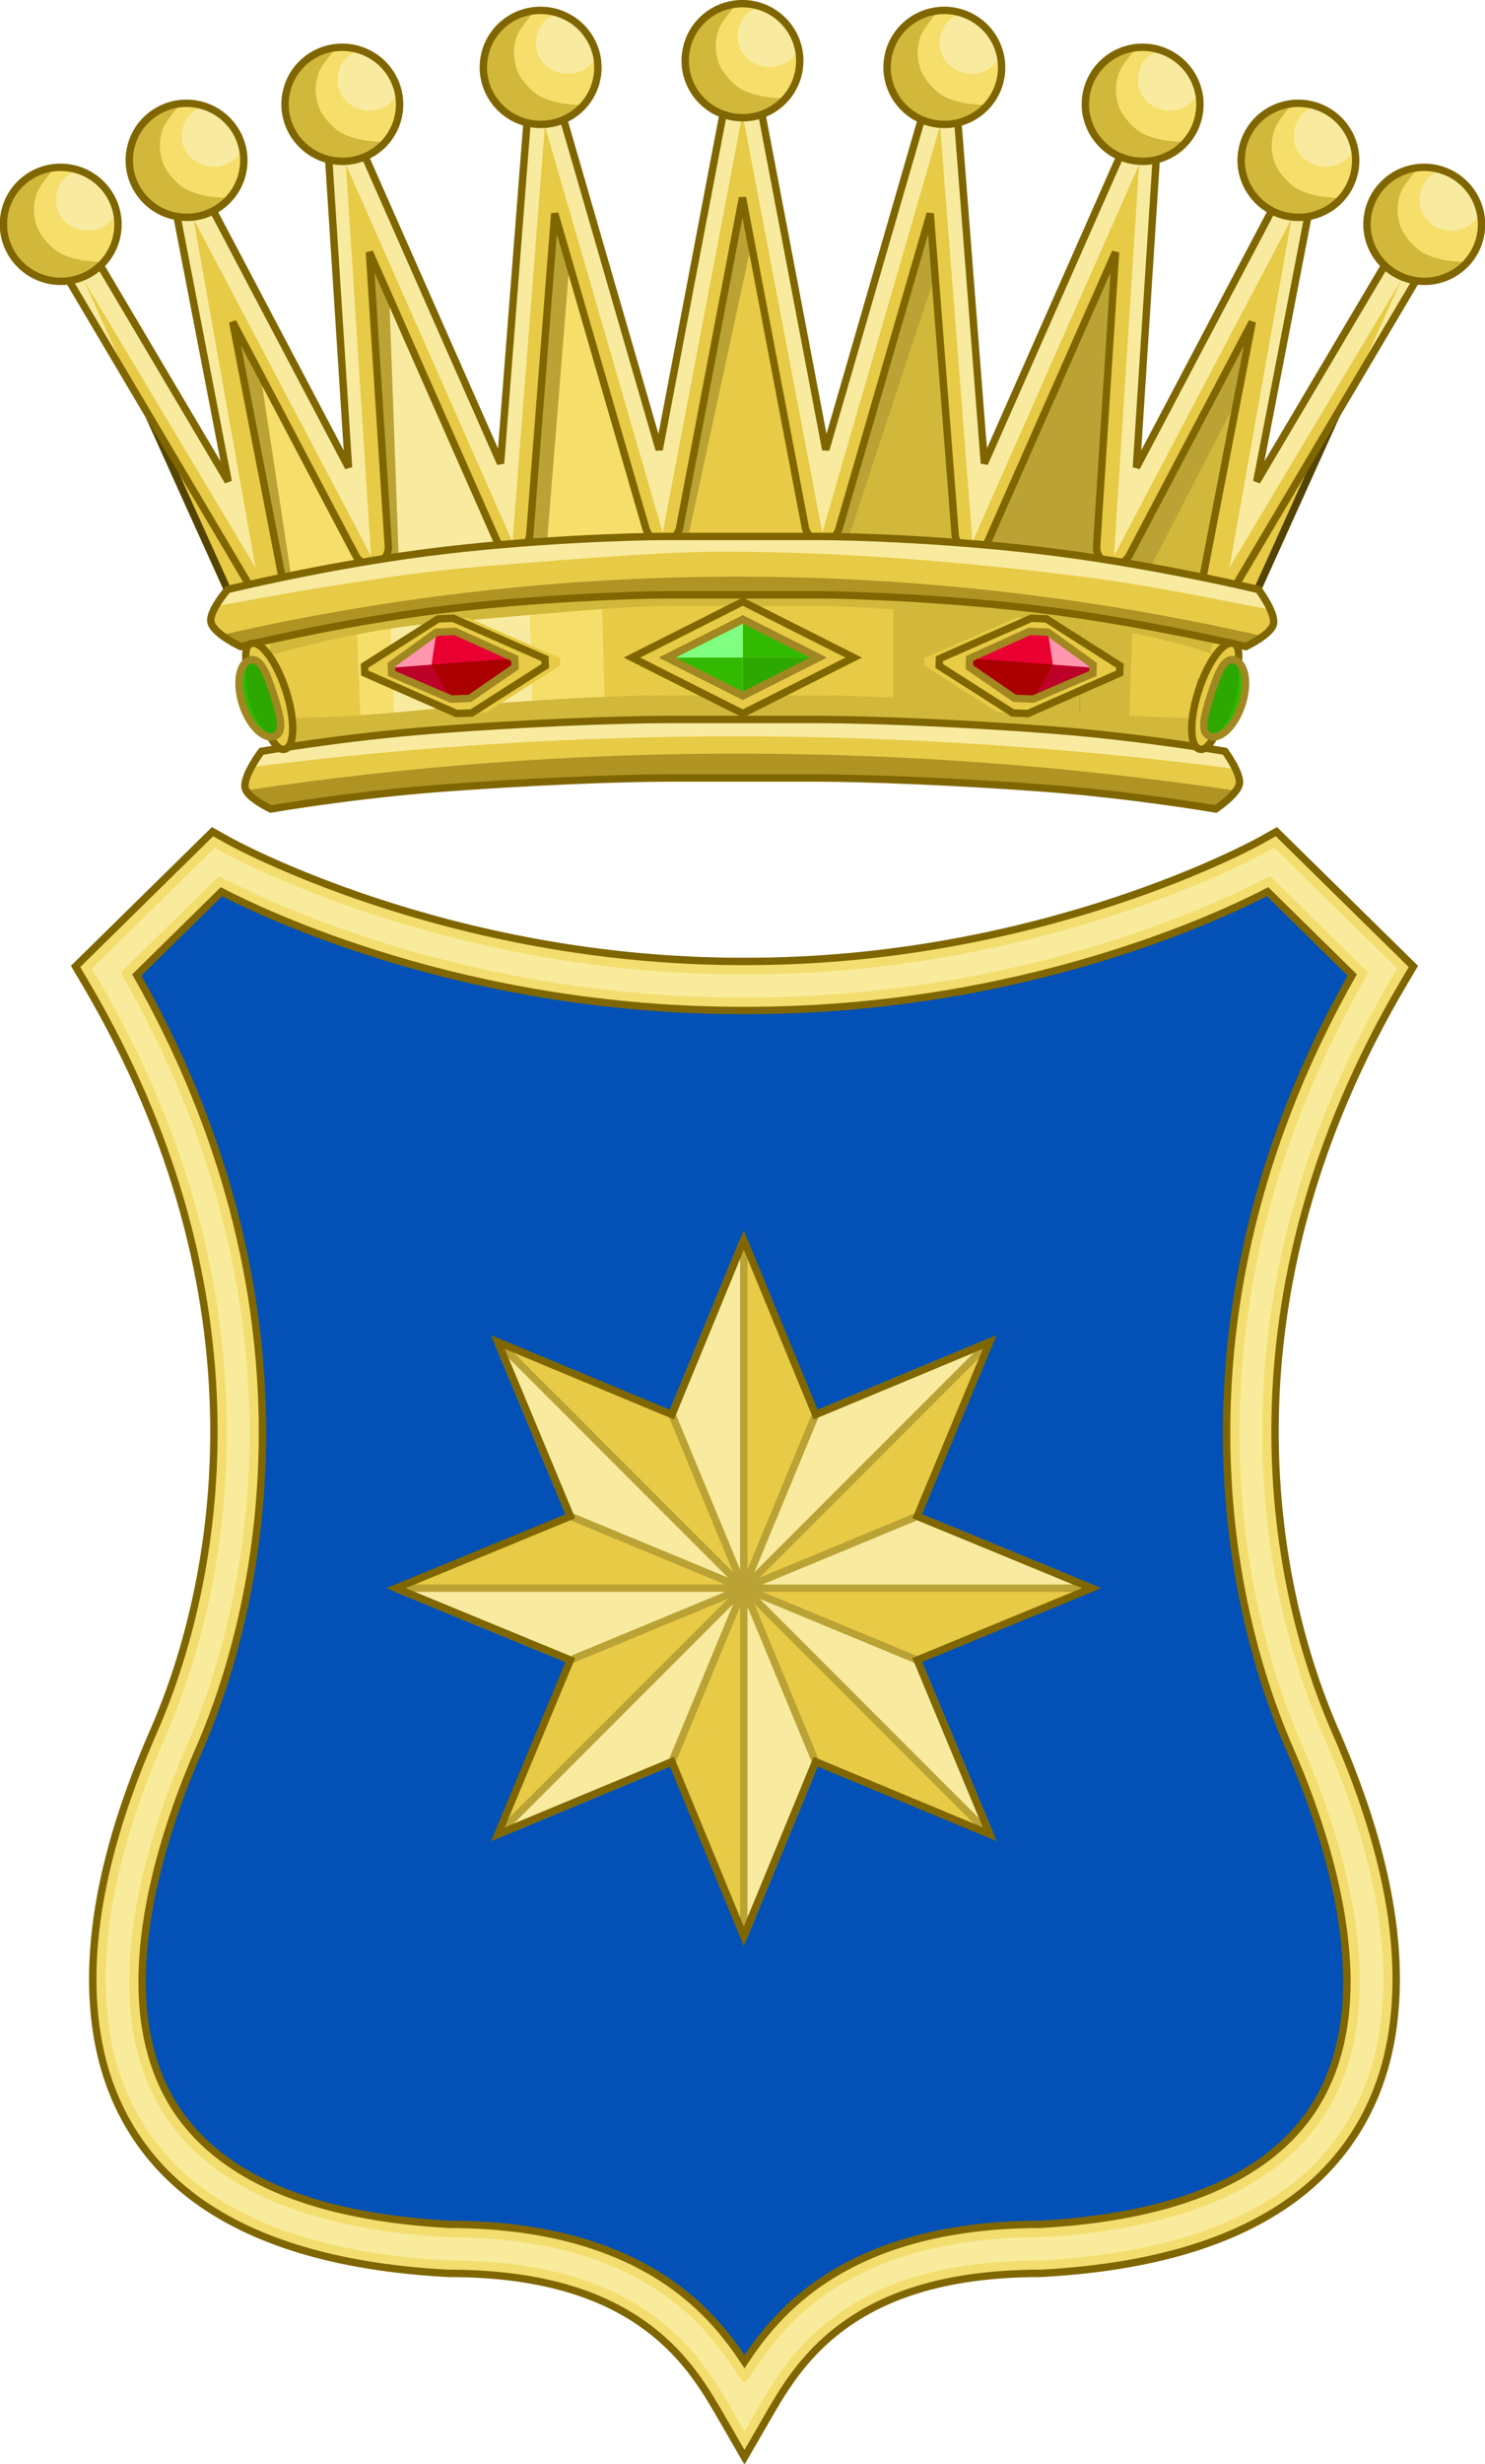 <?xml version="1.0" encoding="UTF-8" standalone="no"?>
<svg
   xmlns:dc="http://purl.org/dc/elements/1.1/"
   xmlns:cc="http://creativecommons.org/ns#"
   xmlns:rdf="http://www.w3.org/1999/02/22-rdf-syntax-ns#"
   xmlns:svg="http://www.w3.org/2000/svg"
   xmlns="http://www.w3.org/2000/svg"
   xmlns:xlink="http://www.w3.org/1999/xlink"
   xmlns:sodipodi="http://sodipodi.sourceforge.net/DTD/sodipodi-0.dtd"
   xmlns:inkscape="http://www.inkscape.org/namespaces/inkscape"
   width="301.601"
   height="500"
   viewBox="0 0 79.799 132.292"
   version="1.1"
   id="svg8"
   inkscape:version="1.0.2 (e86c870879, 2021-01-15)"
   sodipodi:docname="Agnone-Stemma.svg">
  <defs
     id="defs2">
    <rect
       x="29.747"
       y="79.887"
       width="33.302"
       height="9.354"
       id="rect2758" />
    <rect
       x="124.354"
       y="163.512"
       width="60.722"
       height="19.315"
       id="rect5762" />
    <linearGradient
       id="linearGradient2811">
      <stop
         id="stop2813"
         offset="0"
         style="stop-color:#085308;stop-opacity:1;" />
      <stop
         id="stop2815"
         offset="1"
         style="stop-color:#085308;stop-opacity:0;" />
    </linearGradient>
    <linearGradient
       id="linearGradient2214">
      <stop
         style="stop-color:white;stop-opacity:1;"
         offset="0"
         id="stop2216" />
      <stop
         style="stop-color:white;stop-opacity:0;"
         offset="1"
         id="stop2218" />
    </linearGradient>
    <clipPath
       clipPathUnits="userSpaceOnUse"
       id="clipPath2635">
      <path
         style="color:#000000;font-style:normal;font-variant:normal;font-weight:normal;font-stretch:normal;font-size:medium;line-height:normal;font-family:sans-serif;font-variant-ligatures:normal;font-variant-position:normal;font-variant-caps:normal;font-variant-numeric:normal;font-variant-alternates:normal;font-variant-east-asian:normal;font-feature-settings:normal;font-variation-settings:normal;text-indent:0;text-align:start;text-decoration:none;text-decoration-line:none;text-decoration-style:solid;text-decoration-color:#000000;letter-spacing:normal;word-spacing:normal;text-transform:none;writing-mode:lr-tb;direction:ltr;text-orientation:mixed;dominant-baseline:auto;baseline-shift:baseline;text-anchor:start;white-space:normal;shape-padding:0;shape-margin:0;inline-size:0;clip-rule:nonzero;display:inline;overflow:visible;visibility:visible;isolation:auto;mix-blend-mode:normal;color-interpolation:sRGB;color-interpolation-filters:linearRGB;solid-color:#000000;solid-opacity:1;vector-effect:none;fill:#fc0002;fill-opacity:1;fill-rule:evenodd;stroke:#000000;stroke-width:0.366;stroke-linecap:square;stroke-linejoin:miter;stroke-miterlimit:4;stroke-dasharray:none;stroke-dashoffset:0;stroke-opacity:0;paint-order:markers stroke fill;color-rendering:auto;image-rendering:auto;shape-rendering:auto;text-rendering:auto;enable-background:accumulate;stop-color:#000000"
         d="m 47.183,37.391 v 60.243 c -2e-6,5.537 3.894,8.822 8.047,8.822 h 9.671 c 6.051,0 9.339,3.011 9.339,6.644 0,-3.633 3.288,-6.644 9.339,-6.644 h 9.671 c 4.153,0 8.047,-3.285 8.047,-8.822 V 37.391 H 74.241 Z"
         id="path2637" />
    </clipPath>
    <clipPath
       clipPathUnits="userSpaceOnUse"
       id="clipPath2721">
      <path
         id="path2723"
         style="display:inline;fill:#ffffff;fill-opacity:1;stroke:none;stroke-width:0.789;stroke-linecap:round;stroke-miterlimit:4;stroke-dasharray:none;stroke-opacity:1;paint-order:fill markers stroke"
         d="m 47.183,37.452 v 60.243 c 0,5.537 3.894,8.823 8.047,8.823 h 9.672 c 6.051,0 9.339,3.011 9.339,6.644 V 37.452 Z" />
    </clipPath>
    <rect
       x="29.747"
       y="79.887"
       width="33.302"
       height="9.354"
       id="rect2758-5" />
    <rect
       x="29.747"
       y="79.887"
       width="33.302"
       height="9.354"
       id="rect2771" />
    <clipPath
       clipPathUnits="userSpaceOnUse"
       id="clipPath9537">
      <path
         style="fill:none;stroke:#000000;stroke-width:0.29px;stroke-linecap:butt;stroke-linejoin:miter;stroke-opacity:1"
         d="m 50.37,58.705 -2.682,-0.689 -2.841,-5.12 -2.739,-1.635 c -1.28,2.241 -3.097,3.946 -6.114,4.455 l -2.941,-2.588 -19.44,23.491 11.054,-2.629 16.363,6.468 14.082,-20.953 z"
         id="path9539"
         sodipodi:nodetypes="ccccccccccc"
         clip-path="none" />
    </clipPath>
  </defs>
  <sodipodi:namedview
     id="base"
     pagecolor="#ffffff"
     bordercolor="#666666"
     borderopacity="1.0"
     inkscape:pageopacity="0.0"
     inkscape:pageshadow="2"
     inkscape:zoom="2.8284271"
     inkscape:cx="208.85015"
     inkscape:cy="380.32756"
     inkscape:document-units="mm"
     inkscape:current-layer="g4724"
     inkscape:document-rotation="0"
     showgrid="false"
     inkscape:window-width="1920"
     inkscape:window-height="986"
     inkscape:window-x="-11"
     inkscape:window-y="-11"
     inkscape:window-maximized="1"
     inkscape:object-paths="false"
     inkscape:snap-intersection-paths="true"
     inkscape:snap-smooth-nodes="true"
     inkscape:snap-midpoints="false"
     inkscape:snap-object-midpoints="true"
     inkscape:snap-center="true"
     inkscape:snap-bbox="false"
     inkscape:snap-global="true"
     inkscape:snap-nodes="true"
     inkscape:bbox-paths="true"
     inkscape:bbox-nodes="true"
     inkscape:snap-bbox-edge-midpoints="true"
     inkscape:snap-bbox-midpoints="true"
     inkscape:snap-others="false"
     inkscape:object-nodes="true"
     inkscape:pagecheckerboard="true"
     units="px" />
  <g
     inkscape:label="Livello 1"
     inkscape:groupmode="layer"
     id="layer1"
     style="display:inline">
    <g
       id="g4724"
       style="display:inline">
      <g
         id="g10339"
         transform="matrix(0.423,0,0,0.423,39.884,-144.148)"
         style="display:inline;stroke-width:0.938;stroke-miterlimit:4;stroke-dasharray:none">
        <path
           id="path5910"
           d="M 0.413,422.681 H -60.776 l -14.763,-31.062 c 0,0 6.028,9.895 10.517,13.09 2.15,1.54 4.794,2.572 7.394,2.601 2.252,0.029 4.721,-0.625 6.478,-2.122 3.878,-3.298 7.393,-13.729 7.393,-13.729 0,0 8.599,8.078 13.654,10.882 2.919,1.627 6.1,3.196 9.398,3.312 3.006,0.116 7.451,-1.278 10.066,-2.832 5.287,-3.152 11.649,-13.017 11.054,-13.017 -0.596,0 5.766,9.864 11.053,13.017 2.615,1.554 7.059,2.948 10.066,2.832 3.297,-0.116 6.478,-1.685 9.397,-3.312 5.04,-2.804 13.654,-10.882 13.654,-10.882 0,0 3.501,10.431 7.394,13.729 1.757,1.497 4.212,2.15 6.478,2.122 2.6,-0.029 5.244,-1.061 7.394,-2.601 4.488,-3.196 10.517,-13.09 10.517,-13.09 L 59.039,422.681 Z"
           inkscape:connector-curvature="0"
           style="fill:#1a1a1a;stroke-width:0.938;stroke-miterlimit:4;stroke-dasharray:none" />
        <polygon
           transform="matrix(0.513,0,0,-0.513,0.003,599.997)"
           id="polygon7500"
           points="-48.916,476.717 -19.717,375.918 0.063,479.674 19.843,375.918 49.04,476.717 57.054,373.611 98.353,467.088 92.123,370.152 136.121,453.623 120.75,367.271 163.353,438.52 126.398,356.746 -126.273,356.746 -163.227,438.52 -120.625,367.271 -135.996,453.623 -91.997,370.152 -98.229,467.088 -56.929,373.611 "
           style="fill:#e7ca45;stroke:#554400;stroke-width:1.829;stroke-miterlimit:4;stroke-dasharray:none" />
        <polygon
           transform="matrix(0.513,0,0,-0.513,0.003,599.997)"
           id="polygon7502"
           points="-135.996,453.623 -120.625,367.271 -117.39,356.746 -20.778,356.746 -19.717,375.918 -48.916,476.717 -56.929,373.611 -98.229,467.088 -91.997,370.152 "
           style="fill:#f6de6b;stroke-width:1.829;stroke-miterlimit:4;stroke-dasharray:none" />
        <polygon
           transform="matrix(0.513,0,0,-0.513,0.003,599.997)"
           id="polygon7504"
           points="49.04,476.717 19.843,375.918 20.472,356.746 118.144,356.746 120.75,367.271 136.121,453.623 92.123,370.152 98.353,467.088 57.054,373.611 "
           style="fill:#d1b73a;stroke-width:1.829;stroke-miterlimit:4;stroke-dasharray:none" />
        <polygon
           transform="matrix(0.513,0,0,-0.513,0.003,599.997)"
           id="polygon7506"
           points="-56.929,356.746 -56.929,373.611 -98.229,467.088 -91.997,370.152 -88.489,356.746 "
           style="fill:#f8eba0;stroke-width:1.829;stroke-miterlimit:4;stroke-dasharray:none" />
        <polygon
           transform="matrix(0.513,0,0,-0.513,0.003,599.997)"
           id="polygon7508"
           points="54.278,356.746 90.513,356.746 92.123,370.152 98.353,467.088 57.054,373.611 "
           style="fill:#baa234;stroke-width:1.829;stroke-miterlimit:4;stroke-dasharray:none" />
        <polyline
           transform="matrix(0.513,0,0,-0.513,0.003,599.997)"
           id="polyline7510"
           points="-119.552,363.656 -112.75,351.131 -111.677,362.584 -121.338,425.92 -93.428,379.043     -90.208,356.498 -84.84,360.793 -87.703,439.875 -55.143,372.244 -54.426,359.363 -49.058,362.225 -42.261,446.672     -21.147,381.189 -20.074,362.225 -15.063,364.73 4.195,453.852 18.931,378.686 19.646,366.52 24.654,367.234 49.703,443.096     57.576,377.969 58.291,364.371 62.584,365.086 94.074,430.57 95.863,376.18 91.569,360.436 98.009,359.004 126.279,413.752     132.003,444.883 97.652,377.254 96.578,453.471 62.584,379.043 51.135,469.932 22.15,383.336 2.47,465.994 -17.57,374.033     -45.838,464.922 -52.278,374.748 -91.641,452.398 -89.494,376.895 -127.066,440.947 -120.625,365.125   "
           style="fill:#baa234;stroke-width:1.829;stroke-miterlimit:4;stroke-dasharray:none" />
        <path
           id="path7512"
           d="m -85.562,376.333 22.939,38.722 c 0.544,0.921 1.675,1.315 2.676,0.936 0.998,-0.38 1.582,-1.425 1.379,-2.476 l -6.162,-31.881 15.628,29.648 c 0.482,0.916 1.546,1.373 2.543,1.092 0.999,-0.281 1.667,-1.226 1.601,-2.26 l -2.401,-37.333 16.166,36.591 c 0.408,0.925 1.388,1.45 2.384,1.282 0.996,-0.172 1.745,-0.994 1.823,-2.001 l 3.17,-40.776 11.598,40.036 c 0.281,0.977 1.199,1.632 2.215,1.587 1.016,-0.047 1.869,-0.789 2.061,-1.786 l 7.977,-41.846 7.976,41.846 c 0.191,0.997 1.044,1.739 2.06,1.786 1.014,0.045 1.933,-0.609 2.216,-1.587 l 11.597,-40.034 3.17,40.774 c 0.077,1.007 0.826,1.829 1.823,2.001 0.996,0.168 1.977,-0.356 2.385,-1.282 l 16.166,-36.591 -2.402,37.333 c -0.065,1.034 0.604,1.978 1.601,2.26 0.998,0.28 2.061,-0.176 2.543,-1.092 l 15.626,-29.645 -6.158,31.878 c -0.206,1.051 0.378,2.096 1.379,2.476 0.254,0.097 0.519,0.144 0.779,0.144 0.759,0 1.49,-0.395 1.896,-1.08 L 85.631,376.333 c 0.619,-1.046 0.272,-2.396 -0.775,-3.016 -1.043,-0.619 -2.394,-0.274 -3.013,0.772 l -16.48,27.819 6.577,-34.02 c 0.205,-1.07 -0.405,-2.133 -1.433,-2.497 -1.027,-0.359 -2.169,0.087 -2.677,1.051 l -17.751,33.674 2.535,-39.408 c 0.067,-1.066 -0.635,-2.025 -1.672,-2.28 -1.039,-0.253 -2.105,0.27 -2.537,1.25 L 30.764,399.599 27.336,355.46 c -0.085,-1.059 -0.915,-1.908 -1.972,-2.019 -1.057,-0.107 -2.042,0.555 -2.339,1.578 L 10.614,397.865 2.195,353.703 c -0.199,-1.037 -1.105,-1.788 -2.161,-1.788 -1.057,0 -1.965,0.751 -2.165,1.788 l -8.417,44.162 -12.409,-42.846 c -0.297,-1.023 -1.281,-1.685 -2.34,-1.578 -1.058,0.11 -1.888,0.959 -1.971,2.019 l -3.43,44.144 -17.64,-39.924 c -0.433,-0.98 -1.498,-1.504 -2.537,-1.25 -1.04,0.254 -1.741,1.211 -1.672,2.28 l 2.532,39.405 -17.748,-33.672 c -0.51,-0.964 -1.649,-1.411 -2.676,-1.051 -1.029,0.363 -1.638,1.427 -1.433,2.497 l 6.574,34.017 -16.476,-27.816 c -0.621,-1.046 -1.971,-1.393 -3.018,-0.772 -1.047,0.62 -1.39,1.969 -0.769,3.016 h -0.002 z"
           inkscape:connector-curvature="0"
           style="fill:#f8eba0;stroke-width:0.938;stroke-miterlimit:4;stroke-dasharray:none" />
        <path
           id="path7514"
           d="M 83.738,376.312 61.899,412.834 69.779,368.57 47.225,411.357 50.419,361.668 29.249,409.584 25.141,356.732 10.175,408.402 0.035,355.217 -10.103,408.402 -25.071,356.732 l -4.107,52.852 -21.17,-47.915 3.194,49.688 -22.554,-42.786 7.879,44.263 -21.837,-36.522 6.133,13.574 14.911,25.17 c 0.544,0.921 1.675,1.315 2.676,0.936 0.998,-0.38 1.582,-1.425 1.379,-2.476 l -6.162,-31.881 15.628,29.648 c 0.482,0.916 1.546,1.373 2.543,1.092 0.999,-0.281 1.667,-1.226 1.601,-2.26 l -2.401,-37.333 16.166,36.591 c 0.408,0.925 1.388,1.45 2.384,1.282 0.996,-0.172 1.745,-0.994 1.823,-2.001 l 3.17,-40.776 11.598,40.036 c 0.281,0.977 1.199,1.632 2.215,1.587 1.016,-0.047 1.869,-0.789 2.061,-1.786 l 7.977,-41.846 7.976,41.846 c 0.191,0.997 1.044,1.739 2.06,1.786 1.014,0.045 1.933,-0.609 2.216,-1.587 l 11.597,-40.034 3.17,40.774 c 0.077,1.007 0.826,1.829 1.823,2.001 0.996,0.168 1.977,-0.356 2.385,-1.282 l 16.166,-36.591 -2.402,37.333 c -0.065,1.034 0.604,1.978 1.601,2.26 0.998,0.28 2.061,-0.176 2.543,-1.092 l 15.626,-29.645 -6.158,31.878 c -0.206,1.051 0.378,2.096 1.379,2.476 0.254,0.097 0.519,0.144 0.779,0.144 0.759,0 1.49,-0.395 1.896,-1.08 l 14.913,-25.174 z"
           inkscape:connector-curvature="0"
           style="fill:#e7ca45;stroke-width:0.938;stroke-miterlimit:4;stroke-dasharray:none" />
        <path
           id="path7516"
           d="m -85.562,376.333 22.939,38.722 c 0.544,0.921 1.675,1.315 2.676,0.936 0.998,-0.38 1.582,-1.425 1.379,-2.476 l -6.162,-31.881 15.628,29.648 c 0.482,0.916 1.546,1.373 2.543,1.092 0.999,-0.281 1.667,-1.226 1.601,-2.26 l -2.401,-37.333 16.166,36.591 c 0.408,0.925 1.388,1.45 2.384,1.282 0.996,-0.172 1.745,-0.994 1.823,-2.001 l 3.17,-40.776 11.598,40.036 c 0.281,0.977 1.199,1.632 2.215,1.587 1.016,-0.047 1.869,-0.789 2.061,-1.786 l 7.977,-41.846 7.976,41.846 c 0.191,0.997 1.044,1.739 2.06,1.786 1.014,0.045 1.933,-0.609 2.216,-1.587 l 11.597,-40.034 3.17,40.774 c 0.077,1.007 0.826,1.829 1.823,2.001 0.996,0.168 1.977,-0.356 2.385,-1.282 l 16.166,-36.591 -2.402,37.333 c -0.065,1.034 0.604,1.978 1.601,2.26 0.998,0.28 2.061,-0.176 2.543,-1.092 l 15.626,-29.645 -6.158,31.878 c -0.206,1.051 0.378,2.096 1.379,2.476 0.254,0.097 0.519,0.144 0.779,0.144 0.759,0 1.49,-0.395 1.896,-1.08 L 85.631,376.333 c 0.619,-1.046 0.272,-2.396 -0.775,-3.016 -1.043,-0.619 -2.394,-0.274 -3.013,0.772 l -16.48,27.819 6.577,-34.02 c 0.205,-1.07 -0.405,-2.133 -1.433,-2.497 -1.027,-0.359 -2.169,0.087 -2.677,1.051 l -17.751,33.674 2.535,-39.408 c 0.067,-1.066 -0.635,-2.025 -1.672,-2.28 -1.039,-0.253 -2.105,0.27 -2.537,1.25 L 30.764,399.599 27.336,355.46 c -0.085,-1.059 -0.915,-1.908 -1.972,-2.019 -1.057,-0.107 -2.042,0.555 -2.339,1.578 L 10.614,397.865 2.195,353.703 c -0.199,-1.037 -1.105,-1.788 -2.161,-1.788 -1.057,0 -1.965,0.751 -2.165,1.788 l -8.417,44.162 -12.409,-42.846 c -0.297,-1.023 -1.281,-1.685 -2.34,-1.578 -1.058,0.11 -1.888,0.959 -1.971,2.019 l -3.43,44.144 -17.64,-39.924 c -0.433,-0.98 -1.498,-1.504 -2.537,-1.25 -1.04,0.254 -1.741,1.211 -1.672,2.28 l 2.532,39.405 -17.748,-33.672 c -0.51,-0.964 -1.649,-1.411 -2.676,-1.051 -1.029,0.363 -1.638,1.427 -1.433,2.497 l 6.574,34.017 -16.476,-27.816 c -0.621,-1.046 -1.971,-1.393 -3.018,-0.772 -1.047,0.62 -1.39,1.969 -0.769,3.016 h -0.002 z"
           inkscape:connector-curvature="0"
           style="fill:none;stroke:#806600;stroke-width:0.938;stroke-miterlimit:4;stroke-dasharray:none;stroke-opacity:1" />
        <path
           id="path7518"
           d="m 1.136,412.375 -64.259,5.119 5.72,21.543 c 0,0 6.195,-0.279 17.686,-1.208 11.489,-0.934 23.799,-1.42 30.08,-1.42 H 9.501 c 6.084,0 18.682,0.485 30.078,1.42 11.399,0.929 17.868,1.208 17.868,1.208 l 5.11,-20.793 z"
           inkscape:connector-curvature="0"
           style="fill:#e7ca45;stroke-width:0.938;stroke-miterlimit:4;stroke-dasharray:none" />
        <path
           id="path7520"
           d="m 19.202,436.631 c 6.083,0.229 13.449,0.629 20.378,1.197 3.636,0.296 6.765,0.525 9.347,0.702 l 0.742,-21.518 -30.467,-2.912 v 22.531 z"
           inkscape:connector-curvature="0"
           style="fill:#d1b73a;stroke-width:0.938;stroke-miterlimit:4;stroke-dasharray:none" />
        <path
           id="path7522"
           d="m 25.776,436.926 c 4.464,0.227 9.228,0.528 13.804,0.903 1.182,0.096 2.296,0.184 3.37,0.267 v -21.727 l -0.111,15.548 z"
           inkscape:connector-curvature="0"
           style="fill:#baa234;stroke-width:0.938;stroke-miterlimit:4;stroke-dasharray:none"
           sodipodi:nodetypes="cccccc" />
        <path
           id="path7524"
           d="m -6.738,413.002 -46.068,3.671 0.843,22.052 c 2.947,-0.189 7.048,-0.476 12.246,-0.896 11.489,-0.934 23.799,-1.42 30.08,-1.42 h 2.915 z"
           inkscape:connector-curvature="0"
           style="fill:#e7ca45;stroke-width:0.938;stroke-miterlimit:4;stroke-dasharray:none" />
        <path
           id="path7526"
           d="m -48.231,438.985 c 2.396,-0.167 5.231,-0.378 8.513,-0.644 7.832,-0.637 16.042,-1.064 22.466,-1.273 l -0.648,-22.664 -31.175,2.483 z"
           inkscape:connector-curvature="0"
           style="fill:#f6de6b;stroke-width:0.938;stroke-miterlimit:4;stroke-dasharray:none" />
        <path
           id="path7528"
           d="m -27.096,414.625 -17.719,1.412 0.844,22.118 0.353,-0.019 c 1.224,-0.093 2.521,-0.195 3.9,-0.307 4.43,-0.359 8.98,-0.652 13.261,-0.878 l -0.639,-22.326 z"
           inkscape:connector-curvature="0"
           style="fill:#f8eba0;stroke-width:0.938;stroke-miterlimit:4;stroke-dasharray:none" />
        <path
           id="path7530"
           d="m -9.814,429.05 c -6.339,0 -18.649,0.612 -30.172,1.785 -11.562,1.177 -17.416,1.064 -17.416,1.064 v 7.138 c 0,0 6.195,-3.829 17.612,-4.989 11.454,-1.168 23.76,-1.785 29.976,-1.785 H 9.329 c 6.019,0 18.626,0.617 29.985,1.785 11.328,1.161 18.135,4.989 18.135,4.989 v -7.138 c 0,0 -6.468,0.113 -17.938,-1.064 -11.435,-1.173 -24.037,-1.785 -30.182,-1.785 z"
           inkscape:connector-curvature="0"
           style="fill:#d1b73a;stroke-width:0.938;stroke-miterlimit:4;stroke-dasharray:none" />
        <path
           id="path7532"
           d="m -9.369,415.141 c -6.342,0 -17.531,1.614 -29.057,2.547 -11.563,0.936 -21.563,3.741 -21.563,3.741 l 0.003,2.519 c 0,0 10.562,-3.247 21.98,-4.17 11.457,-0.928 22.42,-2.083 28.637,-2.083 H 9.774 c 6.019,0 18.626,1.154 29.987,2.083 11.326,0.923 19.758,3.938 19.758,3.938 l 0.42,-2.517 c 0,0 -8.511,-3.037 -19.981,-3.975 -11.436,-0.931 -24.037,-2.083 -30.182,-2.083 H -9.369 v -0.001 z"
           inkscape:connector-curvature="0"
           style="fill:#d1b73a;stroke-width:0.938;stroke-miterlimit:4;stroke-dasharray:none" />
        <path
           id="path7534"
           d="m -9.952,408.874 c -3.562,0 -17.145,0.363 -30.217,2.058 -13.07,1.695 -25.209,4.681 -25.209,4.681 0,0 -2.389,2.755 -2.113,4.127 0.294,1.469 3.771,3.109 3.771,3.109 0,0 11.858,-2.908 24.441,-4.539 12.581,-1.631 26.286,-2.022 29.325,-2.022 H 10.179 c 2.93,0 16.387,0.39 29.003,2.022 12.616,1.63 24.8,4.539 24.8,4.539 0,0 3.181,-1.51 3.501,-2.854 0.331,-1.399 -1.894,-4.382 -1.894,-4.382 0,0 -12.426,-2.988 -25.517,-4.681 -13.089,-1.692 -26.426,-2.058 -29.892,-2.058 z"
           inkscape:connector-curvature="0"
           style="fill:#e7ca45;stroke-width:0.938;stroke-miterlimit:4;stroke-dasharray:none" />
        <path
           id="path7536"
           d="m 67.036,418.166 c 0,0 -12.984,-2.604 -18.587,-3.451 -6.196,-0.938 -14.504,-1.859 -20.741,-2.437 -5.392,-0.499 -12.595,-1 -18.001,-1.215 -4.692,-0.191 -10.958,-0.32 -15.651,-0.206 -5.88,0.144 -13.703,0.776 -19.568,1.218 -4.113,0.312 -9.598,0.736 -13.698,1.22 -4.593,0.537 -10.691,1.491 -15.261,2.231 -3.766,0.613 -12.52,2.233 -12.52,2.233 l 1.437,-1.955 4.712,-1.049 9.767,-2.094 6.735,-0.875 7.913,-1.399 11.111,-0.871 12.291,-0.523 11.281,-0.351 H 11.89 l 20.876,1.397 12.625,1.574 14.31,2.794 5.726,1.22 z"
           inkscape:connector-curvature="0"
           style="fill:#f8eba0;stroke-width:0.938;stroke-miterlimit:4;stroke-dasharray:none" />
        <path
           id="path7538"
           d="m -65.829,421.306 c 43.447,-9.837 87.9,-9.773 131.85,0.192 l 0.463,-0.243 -2.396,1.596 -13.856,-3.017 -12.145,-1.775 -11.12,-1.064 -13.511,-0.712 -17.108,-0.177 -15.05,0.355 -12.658,0.711 -13.685,1.951 -9.751,1.777 -8.724,2.126 z"
           inkscape:connector-curvature="0"
           style="fill:#af9424;stroke-width:0.938;stroke-miterlimit:4;stroke-dasharray:none" />
        <path
           id="path7540"
           d="m -9.952,408.874 c -3.562,0 -17.145,0.363 -30.217,2.058 -13.07,1.695 -25.209,4.681 -25.209,4.681 0,0 -2.389,2.755 -2.113,4.127 0.294,1.469 3.771,3.109 3.771,3.109 0,0 11.858,-2.908 24.441,-4.539 12.581,-1.631 26.286,-2.022 29.325,-2.022 H 10.179 c 2.93,0 16.387,0.39 29.003,2.022 12.616,1.63 24.8,4.539 24.8,4.539 0,0 3.181,-1.51 3.501,-2.854 0.331,-1.399 -1.894,-4.382 -1.894,-4.382 0,0 -12.426,-2.988 -25.517,-4.681 -13.089,-1.692 -26.426,-2.058 -29.892,-2.058 z"
           inkscape:connector-curvature="0"
           style="fill:none;stroke:#806600;stroke-width:0.938;stroke-miterlimit:4;stroke-dasharray:none;stroke-opacity:1" />
        <path
           id="path7542"
           d="m -9.304,432.106 c -6.357,0 -18.475,0.466 -29.891,1.345 -11.521,0.888 -21.878,2.695 -21.878,2.695 0,0 -2.418,3.185 -2.064,4.687 0.291,1.248 3.247,2.638 3.247,2.638 0,0 10.106,-1.753 21.224,-2.607 11.223,-0.864 23.345,-1.331 29.362,-1.331 h 18.866 c 5.817,0 18.236,0.469 29.363,1.331 11.028,0.854 21.226,2.607 21.226,2.607 0,0 2.788,-1.874 3.008,-3.195 0.223,-1.343 -1.829,-4.13 -1.829,-4.13 0,0 -10.447,-1.807 -21.875,-2.695 -11.332,-0.878 -23.725,-1.345 -29.893,-1.345 z"
           inkscape:connector-curvature="0"
           style="fill:#e7ca45;stroke-width:0.938;stroke-miterlimit:4;stroke-dasharray:none" />
        <path
           id="path7544"
           d="m -62.324,438.146 c 41.929,-5.305 82.999,-5.156 124.93,0.222 l 0.039,0.206 -1.133,-2.187 -5.027,-1.008 -15.239,-1.682 -22.534,-1.348 -23.991,-0.167 -17.672,0.167 -14.105,1.009 -16.857,1.683 -6.973,1.009 -1.437,2.094 z"
           inkscape:connector-curvature="0"
           style="fill:#f8eba0;stroke-width:0.938;stroke-miterlimit:4;stroke-dasharray:none" />
        <path
           id="path7546"
           d="m -63.182,441.124 c 41.687,-6.272 83.617,-6.229 125.787,0 l 0.289,-0.051 -2.528,2.252 -18.614,-2.252 -17.167,-1.311 -12.649,-0.187 -25.298,-0.186 -19.696,1.124 -19.154,1.687 -7.769,1.499 -3.201,-2.575 z"
           inkscape:connector-curvature="0"
           style="fill:#af9424;stroke-width:0.938;stroke-miterlimit:4;stroke-dasharray:none" />
        <path
           id="path7548"
           d="m -9.304,432.106 c -6.357,0 -18.475,0.466 -29.891,1.345 -11.521,0.888 -21.878,2.695 -21.878,2.695 0,0 -2.418,3.185 -2.064,4.687 0.291,1.248 3.247,2.638 3.247,2.638 0,0 10.106,-1.753 21.224,-2.607 11.223,-0.864 23.345,-1.331 29.362,-1.331 h 18.866 c 5.817,0 18.236,0.469 29.363,1.331 11.028,0.854 21.226,2.607 21.226,2.607 0,0 2.788,-1.874 3.008,-3.195 0.223,-1.343 -1.829,-4.13 -1.829,-4.13 0,0 -10.447,-1.807 -21.875,-2.695 -11.332,-0.878 -23.725,-1.345 -29.893,-1.345 z"
           inkscape:connector-curvature="0"
           style="fill:none;stroke:#806600;stroke-width:0.938;stroke-miterlimit:4;stroke-dasharray:none;stroke-opacity:1" />
        <path
           id="path7550"
           d="m -57.97,428.437 c 1.195,3.703 1.153,7.032 -0.091,7.431 -1.245,0.4 -2.559,-2.494 -3.754,-6.198 -1.195,-3.7 -1.819,-6.817 -0.574,-7.214 1.246,-0.401 3.224,2.279 4.419,5.982 z"
           inkscape:connector-curvature="0"
           style="fill:#e7ca45;stroke:#806600;stroke-width:0.938;stroke-miterlimit:4;stroke-dasharray:none;stroke-opacity:1" />
        <path
           id="path7552"
           d="m -59.536,428.938 c 0.862,2.67 1.454,4.873 0.088,5.311 -1.365,0.438 -3.172,-1.375 -4.032,-4.045 -0.862,-2.668 -0.454,-5.192 0.91,-5.631 1.365,-0.436 2.172,1.696 3.034,4.365"
           inkscape:connector-curvature="0"
           style="fill:#2da800;fill-opacity:1;stroke-width:0.938;stroke-miterlimit:4;stroke-dasharray:none" />
        <path
           id="path7554"
           d="m -60.336,433.981 c -0.273,-0.516 -0.901,-1.029 -1.202,-1.529 -0.371,-0.617 -0.747,-1.506 -0.972,-2.189 -0.222,-0.674 -0.444,-1.603 -0.509,-2.309 -0.072,-0.783 -0.139,-1.869 0.098,-2.62 0.093,-0.29 0.553,-0.853 0.553,-0.853 l -1.066,0.636 -0.5,1.279 0.016,1.877 0.568,2.317 0.846,1.701 1.034,1.289 1.21,0.64 c 5.13e-4,-5.1e-4 -0.04,-0.171 -0.076,-0.239"
           inkscape:connector-curvature="0"
           style="fill:#32ba00;fill-opacity:1;stroke-width:0.938;stroke-miterlimit:4;stroke-dasharray:none" />
        <path
           id="path7556"
           d="m -59.536,428.938 c 0.862,2.67 1.454,4.873 0.088,5.311 -1.365,0.438 -3.172,-1.375 -4.032,-4.045 -0.862,-2.668 -0.454,-5.192 0.91,-5.631 1.365,-0.436 2.172,1.696 3.034,4.365 z"
           inkscape:connector-curvature="0"
           style="fill:none;stroke:#a08720;stroke-width:0.938;stroke-miterlimit:4;stroke-dasharray:none" />
        <path
           id="path7558"
           d="m 57.973,428.437 c -1.193,3.703 -1.154,7.032 0.093,7.431 1.245,0.4 2.557,-2.494 3.754,-6.198 1.194,-3.7 1.817,-6.817 0.573,-7.214 -1.246,-0.401 -3.226,2.279 -4.42,5.982 z"
           inkscape:connector-curvature="0"
           style="fill:#e7ca45;stroke:#806600;stroke-width:0.938;stroke-miterlimit:4;stroke-dasharray:none;stroke-opacity:1" />
        <path
           id="path7560"
           d="m 59.539,428.938 c -0.86,2.67 -1.452,4.873 -0.086,5.311 1.364,0.438 3.173,-1.375 4.033,-4.045 0.861,-2.668 0.452,-5.192 -0.911,-5.631 -1.365,-0.436 -2.173,1.696 -3.036,4.365"
           inkscape:connector-curvature="0"
           style="fill:#2da800;fill-opacity:1;stroke-width:0.938;stroke-miterlimit:4;stroke-dasharray:none" />
        <path
           id="path7562"
           d="m 60.34,433.981 c 0.274,-0.516 0.902,-1.029 1.202,-1.529 0.37,-0.617 0.747,-1.506 0.972,-2.189 0.22,-0.674 0.444,-1.603 0.507,-2.309 0.071,-0.783 0.137,-1.869 -0.098,-2.62 -0.091,-0.29 -0.551,-0.853 -0.551,-0.853 l 1.064,0.636 0.501,1.279 -0.016,1.877 -0.571,2.317 -0.845,1.701 -1.032,1.289 -1.211,0.64 c 0,-5.1e-4 0.042,-0.171 0.077,-0.239"
           inkscape:connector-curvature="0"
           style="fill:#32ba00;fill-opacity:1;stroke-width:0.938;stroke-miterlimit:4;stroke-dasharray:none" />
        <path
           id="path7564"
           d="m 59.539,428.938 c -0.86,2.67 -1.452,4.873 -0.086,5.311 1.364,0.438 3.173,-1.375 4.033,-4.045 0.861,-2.668 0.452,-5.192 -0.911,-5.631 -1.365,-0.436 -2.173,1.696 -3.036,4.365 z"
           inkscape:connector-curvature="0"
           style="fill:none;stroke:#a08720;stroke-width:0.938;stroke-miterlimit:4;stroke-dasharray:none" />
        <polygon
           transform="matrix(0.513,0,0,-0.513,0.003,599.997)"
           id="polygon7578"
           points="-67.002,328.885 -63.28,329.035 -45.057,340.646 -45.124,342.461 -67.864,352.461 -71.593,352.316 -89.813,340.703 -89.745,338.889 "
           style="fill:#e7ca45;stroke-width:1.829;stroke-miterlimit:4;stroke-dasharray:none" />
        <polygon
           transform="matrix(0.513,0,0,-0.513,0.003,599.997)"
           id="polygon7580"
           points="-70.729,328.742 -67.002,328.887 -48.784,340.502 -48.849,342.314 -71.593,352.316 -75.316,352.168 -93.534,340.557 -93.472,338.746 "
           style="fill:#e7ca45;stroke:#806600;stroke-width:1.829;stroke-miterlimit:4;stroke-dasharray:none;stroke-opacity:1" />
        <polygon
           transform="matrix(0.513,0,0,-0.513,0.003,599.997)"
           id="polygon7582"
           points="-67.458,332.504 -72.042,332.32 -86.814,338.643 -86.897,340.816 -75.708,348.887 -71.125,349.066 -56.336,342.381 -56.255,340.203 "
           style="fill:#ff96ad;fill-opacity:1;stroke-width:1.829;stroke-miterlimit:4;stroke-dasharray:none" />
        <polygon
           transform="matrix(0.513,0,0,-0.513,0.003,599.997)"
           id="polygon7584"
           points="-72.042,332.32 -76.941,340.846 -75.708,348.887 -71.125,349.066 -56.336,342.381 -56.255,340.203 -67.458,332.504 "
           style="fill:#e90031;fill-opacity:1;stroke-width:1.829;stroke-miterlimit:4;stroke-dasharray:none" />
        <polygon
           transform="matrix(0.513,0,0,-0.513,0.003,599.997)"
           id="polygon7586"
           points="-86.813,338.643 -86.867,340.092 -56.336,342.381 -56.255,340.203 -67.458,332.502 -72.042,332.32 "
           style="fill:#bc0028;fill-opacity:1;stroke-width:1.829;stroke-miterlimit:4;stroke-dasharray:none" />
        <polygon
           transform="matrix(0.513,0,0,-0.513,0.003,599.997)"
           id="polygon7588"
           points="-67.458,332.502 -72.042,332.32 -76.945,340.846 -56.336,342.381 -56.255,340.203 "
           style="fill:#aa0000;fill-opacity:1;stroke-width:1.829;stroke-miterlimit:4;stroke-dasharray:none" />
        <polygon
           transform="matrix(0.513,0,0,-0.513,0.003,599.997)"
           id="polygon7590"
           points="-87.469,340.055 -78.306,341.348 -75.708,348.059 -75.985,341.648 -56.224,341.889 -75.816,339.832 -72.894,332.797 -77.764,339.615 "
           style="display:none;fill:#f8eba0;stroke-width:1.829;stroke-miterlimit:4;stroke-dasharray:none" />
        <polygon
           transform="matrix(0.513,0,0,-0.513,0.003,599.997)"
           id="polygon7592"
           points="-67.458,332.504 -72.042,332.32 -86.814,338.643 -86.897,340.816 -75.708,348.887 -71.125,349.066 -56.336,342.381 -56.255,340.203 "
           style="fill:none;stroke:#a08720;stroke-width:1.829;stroke-miterlimit:4;stroke-dasharray:none" />
        <polygon
           transform="matrix(0.513,0,0,-0.513,0.003,599.997)"
           id="polygon7594"
           points="89.741,338.889 89.808,340.703 71.584,352.316 67.861,352.461 45.12,342.461 45.056,340.646 63.274,329.035 66.999,328.885 "
           style="fill:#e7ca45;stroke-width:1.829;stroke-miterlimit:4;stroke-dasharray:none" />
        <polygon
           transform="matrix(0.513,0,0,-0.513,0.003,599.997)"
           id="polygon7596"
           points="93.464,338.746 93.529,340.557 75.31,352.168 71.584,352.316 48.842,342.314 48.775,340.502 66.999,328.887 70.725,328.742 "
           style="fill:#e7ca45;stroke:#806600;stroke-width:1.829;stroke-miterlimit:4;stroke-dasharray:none;stroke-opacity:1" />
        <polygon
           transform="matrix(0.513,0,0,-0.513,0.003,599.997)"
           id="polygon7598"
           points="56.25,340.203 56.331,342.381 71.12,349.066 75.701,348.887 86.891,340.816 86.812,338.643 72.035,332.32 67.45,332.504 "
           style="fill:#ff96ad;fill-opacity:1;stroke-width:1.829;stroke-miterlimit:4;stroke-dasharray:none" />
        <polygon
           transform="matrix(0.513,0,0,-0.513,0.003,599.997)"
           id="polygon7600"
           points="71.12,349.066 75.701,348.887 76.938,340.846 72.035,332.32 67.45,332.504 56.25,340.203 56.331,342.381 "
           style="fill:#e90031;fill-opacity:1;stroke-width:1.829;stroke-miterlimit:4;stroke-dasharray:none" />
        <polygon
           transform="matrix(0.513,0,0,-0.513,0.003,599.997)"
           id="polygon7602"
           points="56.247,340.203 56.329,342.381 86.861,340.092 86.812,338.643 72.035,332.32 67.45,332.502 "
           style="fill:#bc0028;fill-opacity:1;stroke-width:1.829;stroke-miterlimit:4;stroke-dasharray:none" />
        <polygon
           transform="matrix(0.513,0,0,-0.513,0.003,599.997)"
           id="polygon7604"
           points="67.45,332.502 56.247,340.203 56.329,342.381 76.94,340.846 72.035,332.32 "
           style="fill:#aa0000;fill-opacity:1;stroke-width:1.829;stroke-miterlimit:4;stroke-dasharray:none" />
        <polygon
           transform="matrix(0.513,0,0,-0.513,0.003,599.997)"
           id="polygon7606"
           points="72.651,332.797 77.522,339.615 87.227,340.055 78.063,341.348 75.465,348.059 75.743,341.648 55.981,341.889 75.573,339.832 "
           style="display:none;fill:#f8eba0;stroke-width:1.829;stroke-miterlimit:4;stroke-dasharray:none" />
        <polygon
           transform="matrix(0.513,0,0,-0.513,0.003,599.997)"
           id="polygon7608"
           points="56.25,340.203 56.331,342.381 71.12,349.066 75.701,348.887 86.891,340.816 86.812,338.643 72.035,332.32 67.45,332.504 "
           style="fill:none;stroke:#a08720;stroke-width:1.829;stroke-miterlimit:4;stroke-dasharray:none" />
        <g
           id="g2948"
           transform="matrix(0.767,0,0,0.767,-0.823,81.09)"
           style="stroke-width:1.222;stroke-miterlimit:4;stroke-dasharray:none">
          <path
             id="path7652-0"
             d="m -8.08,346.881 c -0.922,5.124 2.523,10.027 7.69,10.954 5.149,0.922 10.076,-2.489 10.99,-7.626 0.922,-5.128 -2.515,-10.031 -7.677,-10.958 -5.175,-0.909 -10.091,2.498 -11.003,7.63"
             inkscape:connector-curvature="0"
             style="fill:#f6de6b;stroke-width:1.222;stroke-miterlimit:4;stroke-dasharray:none" />
          <path
             id="path7654-9"
             d="m 8.269,354.883 -2.165,1.872 -3.757,1.251 -2.978,-0.393 -3.098,-0.897 -2.901,-3.164 -1.433,-2.565 0.058,-3.464 0.634,-3.54 1.815,-1.746 2.521,-1.998 2.82,-0.564 c 0,0 -1.793,2.126 -2.335,3.172 -0.517,1.001 -0.788,2.389 -0.762,3.514 0.034,1.093 0.346,2.515 0.88,3.486 0.591,1.063 1.825,2.444 2.831,3.157 1.117,0.796 2.66,1.225 4.007,1.518 1.138,0.228 3.864,0.359 3.864,0.359"
             inkscape:connector-curvature="0"
             style="fill:#d1b73a;stroke-width:1.222;stroke-miterlimit:4;stroke-dasharray:none"
             sodipodi:nodetypes="cccccccccccccccccc" />
          <path
             id="path7656"
             style="fill:#f8eba0;stroke-width:1.222;stroke-miterlimit:4;stroke-dasharray:none"
             d="m 585.693,106.531 c -2.245,0.019 -3.662,1.587 -4.086,3.932 -0.48,2.686 1.431,5.274 4.266,5.773 2.469,0.436 4.83,-0.846 5.715,-2.969 -0.66,-2.989 -2.76,-5.527 -5.664,-6.717 -0.075,-0.003 -0.157,-0.02 -0.23,-0.019 z"
             transform="translate(-581.208,233.345)" />
          <path
             id="path7658"
             d="m 10.457,350.284 c -0.914,5.128 -5.832,8.548 -10.999,7.621 -5.158,-0.922 -8.597,-5.826 -7.681,-10.949 0.912,-5.136 5.832,-8.548 10.994,-7.63 5.16,0.924 8.599,5.824 7.685,10.958 z"
             inkscape:connector-curvature="0"
             style="fill:none;fill-opacity:1;stroke:#806600;stroke-width:1.222;stroke-miterlimit:4;stroke-dasharray:none;stroke-opacity:1" />
        </g>
        <g
           id="g2855-7"
           style="display:inline;stroke-width:0.248;stroke-miterlimit:4;stroke-dasharray:none"
           transform="matrix(3.78,0,0,3.78,-581.208,233.345)">
          <path
             style="fill:#e7ca45;fill-opacity:1;stroke:#806600;stroke-width:0.248;stroke-linecap:butt;stroke-linejoin:miter;stroke-miterlimit:4;stroke-dasharray:none;stroke-opacity:1"
             d="m 157.504,50.504 -3.725,1.878 -3.725,-1.878 3.725,-1.878 z"
             id="path2823-8" />
          <g
             id="g2830-2"
             style="stroke-width:0.248;stroke-miterlimit:4;stroke-dasharray:none">
            <path
               style="fill:none;stroke:#000000;stroke-width:0.248;stroke-linecap:butt;stroke-linejoin:miter;stroke-miterlimit:4;stroke-dasharray:none;stroke-opacity:1"
               d="m 151.247,50.504 2.531,-1.276 2.531,1.276 -2.531,1.276 z"
               id="path2825-2" />
            <g
               id="g2840-8"
               style="stroke-width:0.248;stroke-miterlimit:4;stroke-dasharray:none">
              <path
                 style="fill:#32ba00;fill-opacity:1;stroke:none;stroke-width:0.248;stroke-linecap:butt;stroke-linejoin:miter;stroke-miterlimit:4;stroke-dasharray:none;stroke-opacity:1"
                 d="m 153.778,49.228 2.531,1.276 -2.531,-10e-7 z"
                 id="path2834-8"
                 sodipodi:nodetypes="cccc" />
              <path
                 style="fill:#2da800;fill-opacity:1;stroke:none;stroke-width:0.248;stroke-linecap:butt;stroke-linejoin:miter;stroke-miterlimit:4;stroke-dasharray:none;stroke-opacity:1"
                 d="m 153.778,51.78 2.531,-1.276 -2.531,10e-7 z"
                 id="path2836-4"
                 sodipodi:nodetypes="cccc" />
              <path
                 style="fill:#80ff80;fill-opacity:1;stroke:none;stroke-width:0.248;stroke-linecap:butt;stroke-linejoin:miter;stroke-miterlimit:4;stroke-dasharray:none;stroke-opacity:1"
                 d="m 153.778,49.228 -2.531,1.276 2.531,-10e-7 z"
                 id="path2842-5"
                 sodipodi:nodetypes="cccc" />
              <path
                 style="fill:#32ba00;fill-opacity:1;stroke:none;stroke-width:0.248;stroke-linecap:butt;stroke-linejoin:miter;stroke-miterlimit:4;stroke-dasharray:none;stroke-opacity:1"
                 d="m 153.778,51.78 -2.531,-1.276 2.531,10e-7 z"
                 id="path2844-1"
                 sodipodi:nodetypes="cccc" />
            </g>
          </g>
          <path
             style="fill:none;fill-opacity:1;stroke:#a08720;stroke-width:0.248;stroke-linecap:butt;stroke-linejoin:miter;stroke-miterlimit:4;stroke-dasharray:none;stroke-opacity:1"
             d="m 151.247,50.504 2.531,-1.276 2.531,1.276 -2.531,1.276 z"
             id="path2827-9" />
        </g>
        <use
           x="0"
           y="0"
           xlink:href="#g2948"
           id="use2950"
           width="100%"
           height="100%"
           transform="translate(-25.643,0.852)"
           style="stroke-width:0.938;stroke-miterlimit:4;stroke-dasharray:none" />
        <use
           x="0"
           y="0"
           xlink:href="#g2948"
           id="use2952"
           width="100%"
           height="100%"
           transform="translate(-50.834,5.536)"
           style="stroke-width:0.938;stroke-miterlimit:4;stroke-dasharray:none" />
        <use
           x="0"
           y="0"
           xlink:href="#g2948"
           id="use2954"
           width="100%"
           height="100%"
           transform="translate(-70.622,12.648)"
           style="stroke-width:0.938;stroke-miterlimit:4;stroke-dasharray:none" />
        <use
           x="0"
           y="0"
           xlink:href="#g2948"
           id="use2956"
           width="100%"
           height="100%"
           transform="translate(-86.61,20.773)"
           style="stroke-width:0.938;stroke-miterlimit:4;stroke-dasharray:none" />
        <use
           x="0"
           y="0"
           xlink:href="#g2948"
           id="use2958"
           width="100%"
           height="100%"
           transform="translate(25.646,0.852)"
           style="stroke-width:0.938;stroke-miterlimit:4;stroke-dasharray:none" />
        <use
           x="0"
           y="0"
           xlink:href="#g2948"
           id="use2960"
           width="100%"
           height="100%"
           transform="translate(50.837,5.536)"
           style="stroke-width:0.938;stroke-miterlimit:4;stroke-dasharray:none" />
        <use
           x="0"
           y="0"
           xlink:href="#g2948"
           id="use2962"
           width="100%"
           height="100%"
           transform="translate(70.625,12.648)"
           style="stroke-width:0.938;stroke-miterlimit:4;stroke-dasharray:none" />
        <use
           x="0"
           y="0"
           xlink:href="#g2948"
           id="use2964"
           width="100%"
           height="100%"
           transform="translate(86.612,20.773)"
           style="stroke-width:0.938;stroke-miterlimit:4;stroke-dasharray:none" />
      </g>
      <g
         id="g3104"
         transform="matrix(0.995,0,0,0.995,-237.672,-0.013)"
         style="stroke-width:0.399;stroke-miterlimit:4;stroke-dasharray:none">
        <path
           id="path2966"
           style="display:inline;fill:#0351b6;fill-opacity:1;stroke:none;stroke-width:0.399;stroke-linecap:butt;stroke-linejoin:miter;stroke-miterlimit:4;stroke-dasharray:none;stroke-opacity:1"
           d="m 250.565,46.534 -5.953,5.854 c 10.311,17.449 7.413,33.239 3.783,41.531 -3.63,8.291 -8.887,26.162 14.686,27.456 11.213,0 14.292,5.657 15.992,8.603 1.701,-2.945 4.779,-8.603 15.992,-8.603 23.573,-1.294 18.317,-19.164 14.686,-27.456 -3.63,-8.291 -6.528,-24.082 3.783,-41.531 l -5.953,-5.854 c 0,0 -12.005,6.726 -28.509,6.688 -16.504,0.037 -28.509,-6.688 -28.509,-6.688 z" />
        <path
           style="color:#000000;font-style:normal;font-variant:normal;font-weight:normal;font-stretch:normal;font-size:medium;line-height:normal;font-family:sans-serif;font-variant-ligatures:normal;font-variant-position:normal;font-variant-caps:normal;font-variant-numeric:normal;font-variant-alternates:normal;font-variant-east-asian:normal;font-feature-settings:normal;font-variation-settings:normal;text-indent:0;text-align:start;text-decoration:none;text-decoration-line:none;text-decoration-style:solid;text-decoration-color:#000000;letter-spacing:normal;word-spacing:normal;text-transform:none;writing-mode:lr-tb;direction:ltr;text-orientation:mixed;dominant-baseline:auto;baseline-shift:baseline;text-anchor:start;white-space:normal;shape-padding:0;shape-margin:0;inline-size:0;clip-rule:nonzero;display:inline;overflow:visible;visibility:visible;opacity:1;isolation:auto;mix-blend-mode:normal;color-interpolation:sRGB;color-interpolation-filters:linearRGB;solid-color:#000000;solid-opacity:1;vector-effect:none;fill:#f3dd6e;fill-opacity:1;fill-rule:nonzero;stroke:#806600;stroke-width:0.399;stroke-linecap:butt;stroke-linejoin:miter;stroke-miterlimit:4;stroke-dasharray:none;stroke-dashoffset:0;stroke-opacity:1;paint-order:markers fill stroke;color-rendering:auto;image-rendering:auto;shape-rendering:auto;text-rendering:auto;enable-background:accumulate;stop-color:#000000;stop-opacity:1"
           d="m 250.345,44.894 -0.708,0.696 -6.691,6.579 0.527,0.89 c 10.078,17.055 7.197,32.364 3.71,40.327 -1.861,4.251 -4.229,10.963 -2.941,17.152 0.644,3.095 2.282,6.058 5.317,8.239 3.035,2.181 7.387,3.584 13.45,3.917 l 0.036,0.002 h 0.036 c 5.384,0 8.627,1.329 10.771,2.933 2.145,1.604 3.214,3.517 4.075,5.008 l 1.146,1.984 1.146,-1.984 c 0.861,-1.491 1.93,-3.404 4.075,-5.008 2.145,-1.604 5.387,-2.933 10.771,-2.933 h 0.036 l 0.036,-0.002 c 6.062,-0.333 10.414,-1.736 13.45,-3.917 3.035,-2.181 4.674,-5.144 5.317,-8.239 1.288,-6.189 -1.08,-12.901 -2.941,-17.152 -3.486,-7.963 -6.367,-23.273 3.71,-40.327 l 0.527,-0.89 -7.399,-7.276 -0.866,0.485 c 0,0 -11.717,6.556 -27.859,6.519 h -0.003 -0.003 c -16.143,0.037 -27.859,-6.519 -27.859,-6.519 z m 0.479,3.24 c 2.21,1.148 13.136,6.445 28.253,6.411 15.114,0.033 26.038,-5.263 28.247,-6.411 l 4.572,4.496 c -9.911,17.482 -7.064,33.348 -3.355,41.819 1.769,4.041 3.844,10.409 2.775,15.552 -0.535,2.571 -1.776,4.836 -4.271,6.629 -2.496,1.793 -6.326,3.109 -12.05,3.424 l 0.072,-0.002 c -5.829,0 -9.733,1.499 -12.356,3.46 -1.693,1.266 -2.808,2.69 -3.636,3.947 -0.829,-1.256 -1.943,-2.68 -3.636,-3.947 -2.623,-1.961 -6.527,-3.46 -12.356,-3.46 l 0.072,0.002 c -5.724,-0.314 -9.555,-1.631 -12.05,-3.424 -2.496,-1.793 -3.736,-4.058 -4.271,-6.629 -1.07,-5.142 1.005,-11.511 2.775,-15.552 3.709,-8.472 6.556,-24.338 -3.355,-41.819 z"
           id="path2979" />
        <path
           id="path2999"
           style="color:#000000;font-style:normal;font-variant:normal;font-weight:normal;font-stretch:normal;font-size:medium;line-height:normal;font-family:sans-serif;font-variant-ligatures:normal;font-variant-position:normal;font-variant-caps:normal;font-variant-numeric:normal;font-variant-alternates:normal;font-variant-east-asian:normal;font-feature-settings:normal;font-variation-settings:normal;text-indent:0;text-align:start;text-decoration:none;text-decoration-line:none;text-decoration-style:solid;text-decoration-color:#000000;letter-spacing:normal;word-spacing:normal;text-transform:none;writing-mode:lr-tb;direction:ltr;text-orientation:mixed;dominant-baseline:auto;baseline-shift:baseline;text-anchor:start;white-space:normal;shape-padding:0;shape-margin:0;inline-size:0;clip-rule:nonzero;display:inline;overflow:visible;visibility:visible;opacity:1;isolation:auto;mix-blend-mode:normal;color-interpolation:sRGB;color-interpolation-filters:linearRGB;solid-color:#000000;solid-opacity:1;vector-effect:none;fill:#f8ec9c;fill-opacity:1;fill-rule:nonzero;stroke:none;stroke-width:0.399;stroke-linecap:butt;stroke-linejoin:miter;stroke-miterlimit:4;stroke-dasharray:none;stroke-dashoffset:0;stroke-opacity:1;color-rendering:auto;image-rendering:auto;shape-rendering:auto;text-rendering:auto;enable-background:accumulate;stop-color:#000000;stop-opacity:1"
           sodipodi:type="inkscape:offset"
           inkscape:radius="-0.16724779"
           inkscape:original="M 153.39258 45.550781 C 153.25099 45.689962 153.11035 45.827615 152.96875 45.966797 C 150.83675 48.06331 148.70427 50.1613 146.57227 52.257812 C 148.88605 56.093179 150.76897 60.197359 152.03516 64.498047 C 153.72901 70.217961 154.31223 76.278185 153.62695 82.208984 C 153.15874 86.287973 152.11065 90.307917 150.43164 94.058594 C 150.0767 94.879065 149.7479 95.711053 149.44727 96.525391 C 148.35748 99.500477 147.53469 102.66009 147.38477 105.85742 C 147.36087 106.43928 147.35611 107.03413 147.37891 107.5957 C 147.38971 107.82272 147.40288 108.12348 147.42578 108.37891 C 147.52168 109.54604 147.72967 110.70702 148.08398 111.82422 C 148.11718 111.92002 148.17729 112.11408 148.22656 112.24609 C 149.03989 114.5804 150.5647 116.65337 152.54102 118.13672 C 152.67353 118.23542 152.79896 118.33027 152.91016 118.40625 C 155.36501 120.14039 158.28343 121.08738 161.2168 121.62305 C 162.85521 121.91662 164.51489 122.0984 166.17773 122.16797 C 169.14675 122.18397 172.17998 122.58093 174.88867 123.85938 C 176.80511 124.75774 178.49044 126.13784 179.74414 127.84375 C 180.61666 129.0131 181.29533 130.30977 182.0332 131.56445 C 182.97905 129.94397 183.85585 128.25608 185.12891 126.85938 C 186.73821 125.05358 188.88798 123.77899 191.19336 123.08008 C 193.43121 122.38703 195.78758 122.17171 198.12109 122.16406 C 201.4267 121.97146 204.75618 121.46309 207.83789 120.20703 C 209.03728 119.71569 210.19027 119.1001 211.24414 118.34375 C 211.32594 118.28365 211.49712 118.16152 211.60938 118.07227 C 213.62157 116.54101 215.14704 114.38849 215.92969 111.98438 C 215.98659 111.81482 216.03114 111.67442 216.08594 111.48633 C 216.45246 110.21864 216.63573 108.90298 216.68945 107.58594 C 216.69345 107.47233 216.69802 107.30456 216.69922 107.17578 C 216.75172 103.68429 215.9372 100.23698 214.77734 96.962891 C 214.63168 96.547937 214.48296 96.155844 214.32227 95.738281 C 213.78049 94.310812 213.09224 92.899848 212.58203 91.443359 C 210.14184 84.648261 209.57586 77.223945 210.74609 70.111328 C 211.72881 64.069722 213.96642 58.26811 217.05859 52.998047 C 217.20162 52.74992 217.3489 52.504729 217.49414 52.257812 L 210.67383 45.550781 C 208.78213 46.624915 206.77125 47.468881 204.74414 48.25 C 197.95085 50.809899 190.72758 52.252085 183.4668 52.414062 C 178.86873 52.51968 174.261 52.118453 169.75 51.222656 C 165.11882 50.302679 160.57569 48.905952 156.25977 46.986328 C 155.28487 46.548305 154.31899 46.08507 153.39258 45.550781 z M 153.68359 47.490234 C 153.79659 47.547594 153.91044 47.60475 154.02344 47.662109 C 157.01898 49.190485 160.18268 50.368081 163.40234 51.328125 C 166.49379 52.242604 169.64253 52.924214 172.83984 53.376953 C 174.39979 53.595716 176.00381 53.766713 177.58984 53.871094 C 178.35707 53.924284 179.18368 53.962163 179.95312 53.986328 C 181.54343 54.031808 183.15012 54.025314 184.72266 53.964844 C 186.84646 53.879634 188.97782 53.68987 191.0957 53.394531 C 192.10366 53.256069 193.17144 53.079159 194.16992 52.892578 C 195.78646 52.589244 197.36808 52.231039 198.95508 51.810547 C 199.40538 51.686838 199.91045 51.551798 200.37891 51.412109 C 202.57411 50.776392 204.76369 50.008733 206.85547 49.136719 C 207.82119 48.729944 208.79788 48.294536 209.74805 47.8125 C 209.95979 47.705161 210.17113 47.59771 210.38281 47.490234 C 212.09308 49.171835 213.80362 50.853332 215.51367 52.535156 C 213.87128 55.410915 212.45119 58.417467 211.35156 61.542969 C 210.89282 62.839769 210.48973 64.156365 210.13867 65.486328 C 210.08457 65.704273 210.00925 65.994502 209.94727 66.240234 C 209.88787 66.492093 209.81075 66.813648 209.74805 67.09375 C 209.62649 67.639138 209.50704 68.201166 209.41016 68.726562 C 209.32896 69.147583 209.26391 69.533268 209.19141 69.964844 C 208.04129 77.078153 208.54882 84.483227 210.85742 91.320312 C 211.15033 92.183573 211.4773 93.044993 211.82617 93.867188 C 213.24635 97.093258 214.38529 100.47255 214.87891 103.97266 C 215.23272 106.53798 215.21565 109.21506 214.36133 111.68555 C 213.7286 113.56539 212.55524 115.25135 211.02344 116.50977 C 208.95595 118.22714 206.38439 119.21382 203.78906 119.80859 C 201.83968 120.24789 199.84855 120.49183 197.85352 120.58203 C 196.58968 120.58703 195.32462 120.6686 194.07227 120.83984 C 193.92938 120.86334 193.70097 120.89458 193.52344 120.92578 C 190.66286 121.38677 187.8356 122.41702 185.57031 124.26172 C 184.23599 125.32694 183.15579 126.67182 182.23828 128.10352 C 182.14558 128.18782 182.05165 128.53782 181.95898 128.29883 C 181.18495 127.10177 180.34029 125.93796 179.29492 124.96094 C 177.28249 123.0342 174.6752 121.82448 171.97852 121.20703 C 171.32007 121.05234 170.65373 120.93598 169.98438 120.83984 C 169.83328 120.82044 169.59245 120.78718 169.40625 120.76758 C 168.24938 120.62736 167.0838 120.59004 165.91992 120.57227 C 162.83778 120.38506 159.73404 119.90981 156.85742 118.74609 C 154.61129 117.83654 152.50811 116.42145 151.09766 114.42188 C 149.65142 112.39499 149.02822 109.88222 148.97656 107.41797 C 148.91196 104.40096 149.55036 101.41333 150.45312 98.548828 C 150.97893 96.87629 151.63353 95.248511 152.33398 93.642578 C 153.13076 91.729252 153.77726 89.694537 154.26367 87.658203 C 155.70555 81.627421 155.83711 75.300731 154.74609 69.201172 C 154.70739 68.997777 154.64626 68.677608 154.60938 68.474609 C 154.46303 67.73181 154.29242 66.9485 154.11914 66.240234 C 154.02474 65.873291 153.94254 65.528033 153.8457 65.179688 C 152.6715 60.796194 150.86915 56.594072 148.62109 52.65625 C 148.45994 52.503884 148.71932 52.412672 148.79883 52.294922 C 150.42724 50.693608 152.05504 49.09141 153.68359 47.490234 z "
           d="m 153.422,45.756 c -0.112,0.11 -0.224,0.22 -0.336,0.33 -2.102,2.067 -4.205,4.134 -6.307,6.201 2.289,3.814 4.158,7.89 5.416,12.164 1.7,5.741 2.286,11.823 1.598,17.777 -0.47,4.095 -1.522,8.131 -3.209,11.898 -0.353,0.816 -0.681,1.646 -0.98,2.457 -1.086,2.964 -1.902,6.108 -2.051,9.281 -0.024,0.578 -0.028,1.169 -0.006,1.725 0.011,0.227 0.023,0.525 0.045,0.773 a 0.167,0.167 0 0 1 0,0.002 c 0.095,1.156 0.302,2.305 0.652,3.408 0.036,0.104 0.093,0.292 0.139,0.414 a 0.167,0.167 0 0 1 0.002,0.004 c 0.802,2.302 2.306,4.349 4.256,5.812 v -0.002 c 0.133,0.099 0.257,0.193 0.363,0.266 a 0.167,0.167 0 0 1 0.002,0.002 c 2.427,1.715 5.322,2.657 8.24,3.189 1.628,0.292 3.279,0.472 4.932,0.541 2.983,0.016 6.043,0.416 8.783,1.709 1.941,0.91 3.648,2.307 4.918,4.035 0.825,1.106 1.473,2.315 2.154,3.488 0.89,-1.54 1.745,-3.139 2.971,-4.484 l 0.002,-0.002 c 1.632,-1.831 3.808,-3.12 6.139,-3.826 2.26,-0.7 4.633,-0.916 6.977,-0.924 l -0.01,0.002 c 3.295,-0.192 6.607,-0.699 9.664,-1.945 1.188,-0.487 2.328,-1.097 3.369,-1.844 l 0.002,-0.002 c 0.085,-0.062 0.254,-0.182 0.359,-0.266 a 0.167,0.167 0 0 1 0.002,-0.002 c 1.984,-1.51 3.492,-3.637 4.264,-6.008 0.056,-0.168 0.1,-0.306 0.154,-0.492 0.362,-1.252 0.542,-2.553 0.596,-3.859 0.004,-0.112 0.009,-0.28 0.01,-0.406 0.052,-3.464 -0.756,-6.892 -1.912,-10.154 a 0.167,0.167 0 0 1 0,-0.002 c -0.145,-0.412 -0.293,-0.802 -0.453,-1.219 a 0.167,0.167 0 0 1 0,-0.002 C 213.628,94.38 212.938,92.968 212.424,91.5 v -0.002 c -2.45,-6.823 -3.016,-14.275 -1.842,-21.414 h -0.002 c 0.986,-6.065 3.233,-11.884 6.334,-17.17 0.122,-0.212 0.246,-0.42 0.369,-0.629 l -6.641,-6.529 c -1.87,1.051 -3.847,1.883 -5.838,2.65 a 0.167,0.167 0 0 1 -0.002,0 c -6.811,2.566 -14.052,4.013 -21.332,4.176 -4.61,0.106 -9.231,-0.297 -13.754,-1.195 -4.642,-0.922 -9.197,-2.323 -13.525,-4.248 -0.939,-0.422 -1.87,-0.871 -2.77,-1.383 z m 0.27,1.566 c 0.158,0.002 0.48,0.425 0.408,0.191 2.984,1.523 6.137,2.696 9.35,3.654 3.083,0.912 6.225,1.591 9.414,2.043 1.556,0.218 3.157,0.39 4.738,0.494 0.764,0.053 1.59,0.089 2.357,0.113 1.586,0.045 3.19,0.039 4.758,-0.021 2.118,-0.085 4.243,-0.274 6.355,-0.568 1.005,-0.138 2.07,-0.314 3.066,-0.5 1.612,-0.302 3.189,-0.661 4.771,-1.08 0.451,-0.124 0.957,-0.258 1.422,-0.396 2.189,-0.634 4.373,-1.4 6.459,-2.27 0.964,-0.406 1.936,-0.839 2.881,-1.318 0.212,-0.107 0.423,-0.215 0.635,-0.322 a 0.167,0.167 0 0 1 0.193,0.029 c 1.71,1.682 3.421,3.363 5.131,5.045 a 0.167,0.167 0 0 1 0.027,0.201 c -1.638,2.868 -3.053,5.866 -4.148,8.98 a 0.167,0.167 0 0 1 0,0.002 c -0.457,1.292 -0.859,2.604 -1.209,3.93 -0.054,0.219 -0.13,0.506 -0.191,0.75 -0.059,0.252 -0.135,0.573 -0.197,0.852 -0.121,0.544 -0.242,1.105 -0.338,1.627 -0.081,0.419 -0.146,0.803 -0.219,1.234 h 0.002 c -1.146,7.088 -0.641,14.466 1.658,21.275 0.291,0.859 0.618,1.718 0.965,2.535 1.423,3.234 2.568,6.627 3.064,10.146 0.356,2.582 0.341,5.286 -0.525,7.791 -0.643,1.91 -1.835,3.62 -3.391,4.898 -2.095,1.74 -4.692,2.734 -7.303,3.332 a 0.167,0.167 0 0 1 0,0.002 c -1.96,0.442 -3.961,0.687 -5.965,0.777 a 0.167,0.167 0 0 1 -0.008,0 c -1.257,0.005 -2.513,0.086 -3.758,0.256 l 0.004,-0.002 c -0.148,0.024 -0.375,0.056 -0.547,0.086 a 0.167,0.167 0 0 1 -0.002,0.002 c -2.839,0.458 -5.639,1.478 -7.875,3.299 a 0.167,0.167 0 0 1 -0.002,0.002 c -1.315,1.05 -2.384,2.379 -3.295,3.801 a 0.167,0.167 0 0 1 -0.027,0.033 c 0.009,-0.008 -0.016,0.021 -0.037,0.059 -0.021,0.038 -0.046,0.084 -0.078,0.131 -0.016,0.023 -0.034,0.049 -0.062,0.074 -0.029,0.025 -0.073,0.057 -0.141,0.059 -0.068,0.002 -0.131,-0.039 -0.164,-0.076 -0.024,-0.028 -0.038,-0.055 -0.051,-0.084 -0.771,-1.192 -1.607,-2.342 -2.637,-3.305 a 0.167,0.167 0 0 1 -0.002,-0.002 c -1.986,-1.901 -4.565,-3.101 -7.238,-3.713 a 0.167,0.167 0 0 1 -0.002,0 c -0.652,-0.153 -1.311,-0.268 -1.977,-0.363 h -0.002 c -0.153,-0.02 -0.391,-0.053 -0.572,-0.072 a 0.167,0.167 0 0 1 -0.002,0 c -1.147,-0.139 -2.307,-0.176 -3.469,-0.193 a 0.167,0.167 0 0 1 -0.008,-0.002 c -3.092,-0.188 -6.215,-0.664 -9.115,-1.838 -2.268,-0.918 -4.4,-2.348 -5.834,-4.381 v -0.002 c -1.47,-2.061 -2.1,-4.606 -2.152,-7.096 -0.065,-3.043 0.578,-6.049 1.484,-8.924 0.528,-1.68 1.185,-3.312 1.887,-4.92 l 0.002,-0.002 c 0.793,-1.903 1.436,-3.93 1.92,-5.957 1.436,-6.007 1.567,-12.31 0.48,-18.387 v -0.002 c -0.038,-0.202 -0.1,-0.519 -0.137,-0.723 v -0.004 c -0.146,-0.739 -0.316,-1.519 -0.488,-2.223 v -0.002 c -0.095,-0.368 -0.178,-0.711 -0.273,-1.055 a 0.167,0.167 0 0 1 0,-0.002 c -1.17,-4.368 -2.965,-8.558 -5.207,-12.484 l 0.029,0.039 c -0.063,-0.059 -0.112,-0.149 -0.104,-0.24 0.008,-0.091 0.058,-0.151 0.098,-0.191 0.079,-0.082 0.156,-0.139 0.16,-0.145 a 0.167,0.167 0 0 1 0.021,-0.025 c 1.628,-1.601 3.256,-3.203 4.885,-4.805 a 0.167,0.167 0 0 1 0.125,-0.049 z"
           transform="translate(97.043)" />
      </g>
      <g
         id="g3067"
         style="stroke:#806600;stroke-width:0.399;stroke-miterlimit:4;stroke-dasharray:none;stroke-opacity:1"
         transform="matrix(0.995,0,0,0.995,-141.286,-1.4)">
        <path
           sodipodi:type="star"
           style="fill:#e7ca45;fill-opacity:1;stroke:none;stroke-width:0.399;stroke-linecap:square;stroke-miterlimit:4;stroke-dasharray:none;stroke-opacity:1;paint-order:markers fill stroke"
           id="path3083"
           sodipodi:sides="8"
           sodipodi:cx="-182.16562"
           sodipodi:cy="87.114059"
           sodipodi:r1="18.785883"
           sodipodi:r2="10.139887"
           sodipodi:arg1="-1.5707963"
           sodipodi:arg2="-1.1780972"
           inkscape:flatsided="false"
           inkscape:rounded="0"
           inkscape:randomized="0"
           d="m -182.166,68.328 3.88,9.418 9.403,-3.916 -3.916,9.403 9.418,3.88 -9.418,3.88 3.916,9.403 -9.403,-3.916 -3.88,9.418 -3.88,-9.418 -9.403,3.916 3.916,-9.403 -9.418,-3.88 9.418,-3.88 -3.916,-9.403 9.403,3.916 z"
           inkscape:transform-center-x="-2.2866667e-06"
           inkscape:transform-center-y="-1.1e-06"
           transform="scale(-1,1)" />
        <path
           id="path3040"
           style="display:inline;fill:#f8eba0;fill-opacity:1;stroke:#baa234;stroke-width:0.399;stroke-linecap:butt;stroke-linejoin:miter;stroke-miterlimit:4;stroke-dasharray:none;stroke-opacity:1"
           d="m 182.166,68.328 v 18.786 l -3.88,-9.368 z m 0,18.786 -9.368,-3.88 -3.916,-9.404 z m 0,0 -9.368,3.88 -9.418,-3.88 z m 0,0 -3.88,9.368 -9.403,3.916 z m 0,0 3.88,9.368 -3.88,9.418 z m 0,0 9.368,3.88 3.916,9.403 z m 0,0 9.368,-3.88 9.418,3.88 z m 0,0 3.88,-9.368 9.403,-3.916 z" />
        <path
           sodipodi:type="star"
           style="fill:none;fill-opacity:1;stroke:#806600;stroke-width:0.399;stroke-linecap:square;stroke-miterlimit:4;stroke-dasharray:none;stroke-opacity:1;paint-order:markers fill stroke"
           id="path3038"
           sodipodi:sides="8"
           sodipodi:cx="-182.16562"
           sodipodi:cy="87.114059"
           sodipodi:r1="18.785883"
           sodipodi:r2="10.139887"
           sodipodi:arg1="-1.5707963"
           sodipodi:arg2="-1.1780972"
           inkscape:flatsided="false"
           inkscape:rounded="0"
           inkscape:randomized="0"
           d="m -182.166,68.328 3.88,9.418 9.403,-3.916 -3.916,9.403 9.418,3.88 -9.418,3.88 3.916,9.403 -9.403,-3.916 -3.88,9.418 -3.88,-9.418 -9.403,3.916 3.916,-9.403 -9.418,-3.88 9.418,-3.88 -3.916,-9.403 9.403,3.916 z"
           inkscape:transform-center-x="-2.2866667e-06"
           inkscape:transform-center-y="-1.1e-06"
           transform="scale(-1,1)" />
      </g>
    </g>
  </g>
  <style
     type="text/css"
     id="style2650">
	.st0{fill:#252525;}
	.st1{fill:#303030;}
	.st2{fill:#373737;}
	.st3{fill:none;stroke:#1A1A1A;}
</style>
</svg>
